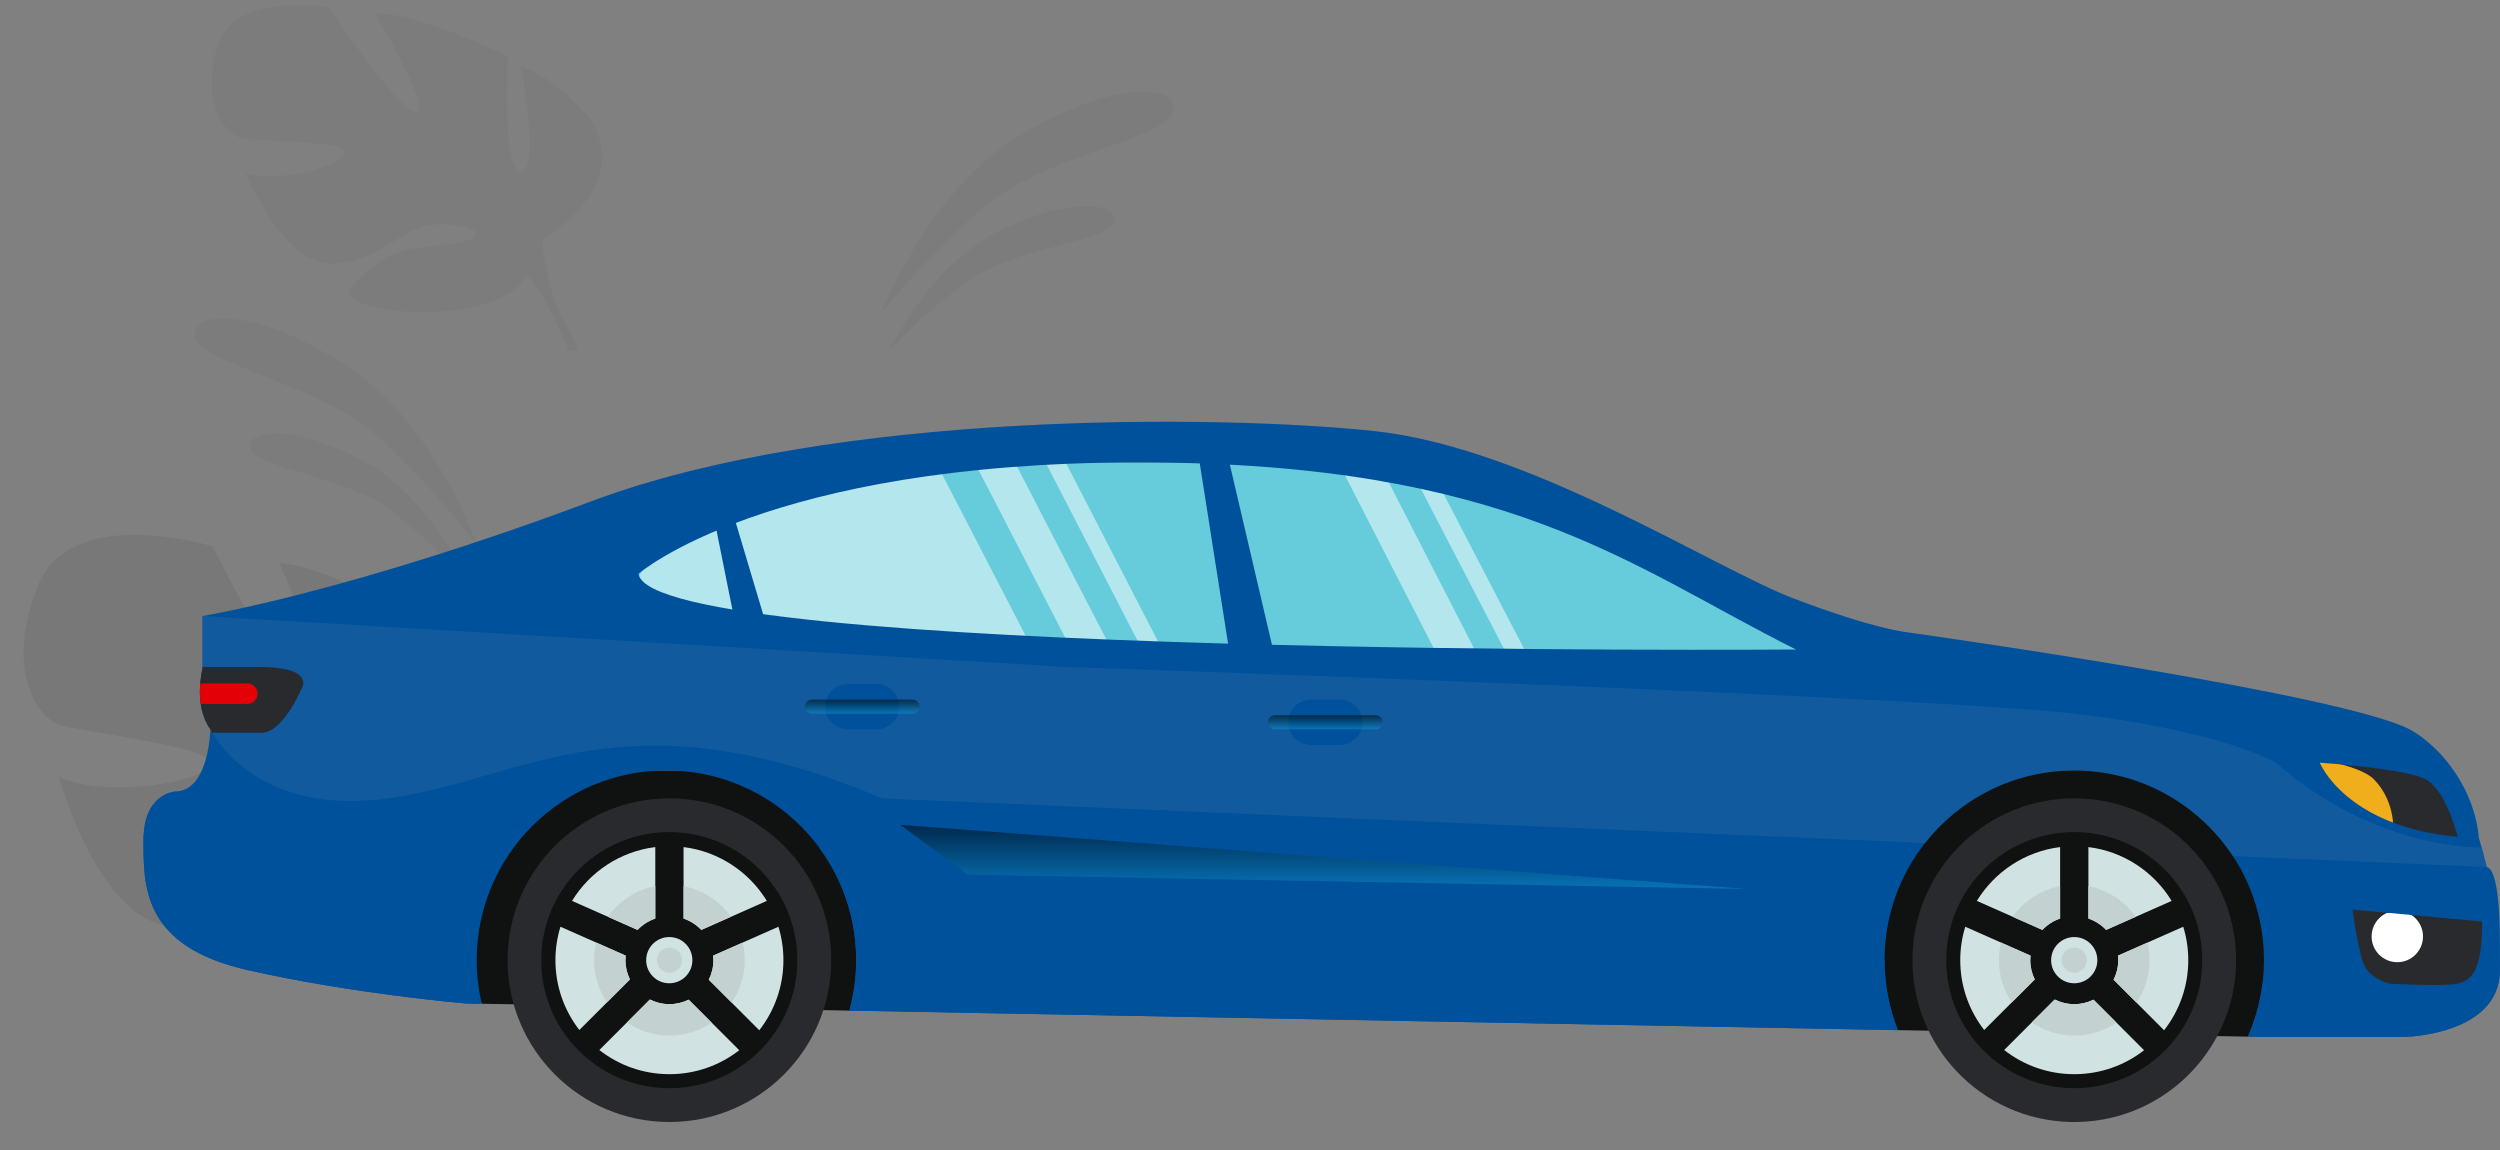 <svg width="100" height="46" viewBox="0 0 100 46" fill="none" xmlns="http://www.w3.org/2000/svg">
<rect x="0" y="0" width="100" height="46" fill="#808080" stroke="none"/>
<path opacity="0.3" d="M19.101 21.857C19.101 21.857 17.473 17.08 14.035 14.751C10.598 12.421 7.678 12.294 7.806 13.429C7.935 14.564 12.833 15.365 15.154 17.492C17.476 19.619 19.101 21.857 19.101 21.857Z" fill="black" fill-opacity="0.1"/>
<path opacity="0.3" d="M18.76 23.332C18.76 23.332 17.275 19.964 14.629 18.489C11.984 17.015 9.854 17.107 10.019 17.924C10.184 18.741 13.794 19.012 15.616 20.411C17.437 21.809 18.76 23.332 18.76 23.332Z" fill="black" fill-opacity="0.1"/>
<path opacity="0.3" d="M35.261 12.516C35.261 12.516 37.07 7.755 40.619 5.527C44.168 3.298 47.117 3.273 46.948 4.413C46.778 5.554 41.81 6.189 39.394 8.252C36.978 10.315 35.261 12.516 35.261 12.516Z" fill="black" fill-opacity="0.1"/>
<path opacity="0.3" d="M35.553 14.016C35.553 14.016 37.169 10.671 39.889 9.277C42.609 7.882 44.754 8.051 44.559 8.869C44.363 9.687 40.713 9.834 38.827 11.18C36.941 12.526 35.553 14.016 35.553 14.016Z" fill="black" fill-opacity="0.1"/>
<path opacity="0.5" d="M35.116 36.776C35.116 36.776 35.139 37.382 34.941 38.291L42.854 38.3C42.665 38.133 42.438 37.951 42.201 37.752C41.117 36.844 38.862 37.105 38.193 36.75C37.523 36.396 38.494 36.028 39.829 36.12C41.163 36.211 41.841 37.542 43.996 37.73C46.151 37.917 47.759 33.843 47.759 33.843C46.275 34.318 43.602 33.517 43.495 33.004C43.388 32.491 47.337 32.509 47.951 32.35C48.565 32.191 49.632 30.948 48.945 28.486C48.257 26.024 44.11 26.83 44.11 26.83C44.11 26.83 41.326 31.172 40.506 31.281C39.687 31.391 42.163 27.103 42.163 27.103C40.572 26.963 36.538 28.95 36.538 28.95C36.538 28.95 36.836 33.986 36.015 33.89C35.193 33.794 35.977 29.418 35.977 29.418C34.443 29.893 33.022 31.704 33.022 31.704C31.252 34.65 35.116 36.776 35.116 36.776Z" fill="black" fill-opacity="0.1"/>
<path opacity="0.6" d="M2.312 28.966C3.143 29.282 8.652 29.862 8.425 30.561C8.198 31.261 4.348 31.966 2.352 31.077C2.352 31.077 3.972 37.004 7.006 37.073C10.04 37.142 11.188 35.39 13.062 35.467C14.936 35.543 16.234 36.206 15.246 36.597C14.259 36.988 11.155 36.279 9.504 37.379C9.262 37.541 9.027 37.693 8.811 37.837C8.681 37.923 8.558 38.008 8.445 38.09H19.481C19.481 38 19.482 37.915 19.483 37.837C19.493 37.371 19.532 37.104 19.532 37.104C19.532 37.104 25.244 34.731 23.226 30.354C23.226 30.354 21.521 27.611 19.453 26.712C19.453 26.712 19.879 32.934 18.719 32.942C17.559 32.95 18.744 25.975 18.744 25.975C18.744 25.975 13.421 22.585 11.181 22.538C11.181 22.538 13.981 28.896 12.855 28.617C11.729 28.339 8.509 21.858 8.509 21.858C8.509 21.858 2.85 20.099 1.516 23.426C0.182 26.754 1.48 28.65 2.312 28.966Z" fill="black" fill-opacity="0.1"/>
<path opacity="0.3" d="M8.668 1.908C9.292 -0.407 13.189 0.314 13.189 0.314C13.189 0.314 15.838 4.364 16.608 4.46C17.378 4.556 15.018 0.554 15.018 0.554C16.509 0.408 20.311 2.239 20.311 2.239C20.311 2.239 20.074 6.965 20.844 6.868C21.613 6.771 20.841 2.672 20.841 2.672C22.285 3.106 23.633 4.793 23.633 4.793C25.319 7.541 21.711 9.569 21.711 9.569C21.711 9.569 21.664 11.209 22.676 13.089L22.676 13.089C22.676 13.089 22.904 13.436 23.136 14.026L22.743 14.027C22.71 13.921 22.675 13.819 22.636 13.72C22.636 13.72 22.635 13.719 22.635 13.719C22.634 13.717 22.634 13.716 22.633 13.714C22.606 13.653 22.567 13.567 22.519 13.461C22.519 13.461 22.519 13.461 22.519 13.461C22.519 13.46 22.519 13.46 22.519 13.46C22.398 13.224 22.317 13.05 22.265 12.924C22.265 12.924 22.265 12.924 22.265 12.923C21.904 12.183 21.385 11.218 21.039 11.016C21.039 11.016 21.082 10.955 21.123 10.835C21.096 10.893 21.068 10.953 21.039 11.016C20.366 12.463 16.998 12.707 15.121 12.322C13.245 11.937 14.062 11.406 15.072 10.545C16.082 9.683 18.199 9.909 18.824 9.571C19.45 9.233 18.535 8.896 17.284 8.993C16.034 9.09 15.409 10.344 13.388 10.539C11.367 10.733 9.826 6.924 9.826 6.924C11.221 7.357 13.723 6.584 13.819 6.101C13.914 5.619 10.21 5.669 9.632 5.525C9.055 5.381 8.044 4.224 8.668 1.908Z" fill="black" fill-opacity="0.1"/>
<path d="M89.915 41.466L75.916 41.205L52.868 39.331L33.973 40.424L19.272 40.15C19.272 40.15 16.061 32.558 17.933 31.434C19.804 30.309 28.74 28.879 32.19 29.659C35.641 30.439 73.777 29.267 80.434 29.659C87.092 30.051 92.522 33.224 93.168 35.451C93.814 37.678 89.915 41.466 89.915 41.466Z" fill="#101111"/>
<path d="M26.777 31.934C30.352 31.934 33.25 34.832 33.25 38.407C33.25 41.982 30.352 44.88 26.777 44.88C23.202 44.88 20.304 41.982 20.304 38.407C20.304 34.832 23.202 31.934 26.777 31.934Z" fill="#292A2D"/>
<path d="M82.809 44.879C79.236 44.79 76.41 41.82 76.5 38.246C76.589 34.672 79.558 31.848 83.132 31.936C86.706 32.026 89.531 34.995 89.442 38.569C89.353 42.143 86.383 44.968 82.809 44.879Z" fill="#292A2D"/>
<path d="M82.97 33.284C85.798 33.284 88.092 35.578 88.092 38.407C88.092 41.235 85.799 43.528 82.97 43.528C80.141 43.528 77.848 41.235 77.848 38.407C77.848 35.578 80.141 33.284 82.97 33.284Z" fill="#101111"/>
<path d="M91.568 30.072C91.568 30.072 92.102 38.157 93.741 39.689C95.379 41.22 99.468 39.331 99.468 39.331C99.468 39.331 99.76 32.298 96.59 30.508C93.42 28.718 91.568 30.072 91.568 30.072Z" fill="#292A2D"/>
<path d="M26.771 33.284C29.6 33.284 31.893 35.578 31.893 38.407C31.893 41.235 29.6 43.528 26.771 43.528C23.942 43.528 21.649 41.235 21.649 38.407C21.649 35.578 23.942 33.284 26.771 33.284Z" fill="#101111"/>
<path d="M90.835 30.088C90.835 30.088 94.199 30.391 94.964 31.18C95.73 31.969 95.725 32.979 95.725 32.979L92.908 33.093C92.908 33.093 90.269 31.579 90.835 30.088Z" fill="#F0AD1C"/>
<path d="M70.24 31.116H33.25L22.601 22.443C22.601 22.443 28.259 18.68 34.486 18.553C40.713 18.425 55.636 18.553 55.636 18.553C55.636 18.553 66.165 20.551 72.032 25.334C77.899 30.117 75.916 31.116 75.916 31.116H70.24Z" fill="#66CCDB"/>
<path opacity="0.5" d="M59.858 30.818H61.467L55.003 18.224H53.394L59.858 30.818Z" fill="white"/>
<path opacity="0.5" d="M62.684 30.818H63.488L56.827 17.987H56.023L62.684 30.818Z" fill="white"/>
<path opacity="0.5" d="M45.351 30.818H46.96L40.497 18.305H38.888L45.351 30.818Z" fill="white"/>
<path opacity="0.5" d="M21.649 30.818H43.814L37.04 17.728L27.342 19.538L21.649 30.818Z" fill="white"/>
<path opacity="0.5" d="M48.178 30.818H48.982L42.23 17.728H41.426L48.178 30.818Z" fill="white"/>
<path d="M83.536 33.883V36.742C83.809 36.836 84.051 36.993 84.246 37.197L86.865 36.036C86.159 34.877 84.948 34.058 83.536 33.883Z" fill="#D1E2E2"/>
<path d="M84.544 39.189L86.564 41.211C87.169 40.436 87.531 39.465 87.531 38.406C87.531 37.941 87.46 37.492 87.33 37.069L84.72 38.225C84.726 38.284 84.73 38.345 84.73 38.406C84.73 38.688 84.661 38.954 84.544 39.189Z" fill="#D1E2E2"/>
<path d="M78.41 38.407C78.41 39.459 78.768 40.429 79.367 41.2L81.391 39.178C81.276 38.944 81.211 38.684 81.211 38.407C81.211 38.346 81.215 38.284 81.221 38.225L78.611 37.07C78.481 37.492 78.41 37.942 78.41 38.407Z" fill="#D1E2E2"/>
<path d="M79.074 36.036L81.695 37.197C81.888 36.992 82.132 36.836 82.405 36.742V33.883C80.993 34.058 79.782 34.877 79.074 36.036Z" fill="#D1E2E2"/>
<path d="M80.167 42.001C80.94 42.606 81.913 42.967 82.97 42.967C84.024 42.967 84.992 42.61 85.763 42.009L83.741 39.987C83.507 40.1 83.247 40.166 82.97 40.166C82.689 40.166 82.424 40.097 82.187 39.981L80.167 42.001Z" fill="#D1E2E2"/>
<path d="M27.342 33.883V36.742C27.616 36.836 27.859 36.993 28.052 37.197L30.673 36.036C29.965 34.877 28.754 34.058 27.342 33.883Z" fill="#D1E2E2"/>
<path d="M28.351 39.189L30.371 41.211C30.976 40.436 31.337 39.464 31.337 38.406C31.337 37.941 31.267 37.492 31.137 37.069L28.527 38.224C28.533 38.283 28.536 38.345 28.536 38.406C28.536 38.688 28.468 38.953 28.351 39.189Z" fill="#D1E2E2"/>
<path d="M22.881 36.036L25.502 37.197C25.695 36.992 25.939 36.836 26.212 36.742V33.883C24.8 34.058 23.589 34.877 22.881 36.036Z" fill="#D1E2E2"/>
<path d="M23.973 42.001C24.746 42.606 25.72 42.967 26.776 42.967C27.83 42.967 28.798 42.61 29.57 42.009L27.547 39.987C27.314 40.1 27.054 40.166 26.776 40.166C26.495 40.166 26.231 40.097 25.994 39.981L23.973 42.001Z" fill="#D1E2E2"/>
<path d="M22.217 38.406C22.217 39.459 22.575 40.428 23.174 41.2L25.198 39.178C25.083 38.944 25.018 38.684 25.018 38.407C25.018 38.345 25.022 38.284 25.027 38.225L22.418 37.069C22.288 37.492 22.217 37.941 22.217 38.406Z" fill="#D1E2E2"/>
<path d="M94.864 37.459C94.864 38.027 95.324 38.488 95.892 38.488C96.46 38.488 96.92 38.027 96.92 37.459C96.92 36.891 96.46 36.431 95.892 36.431C95.324 36.431 94.864 36.891 94.864 37.459Z" fill="white"/>
<path d="M5.74 33.569C5.74 31.72 7.015 31.656 7.015 31.656C8.355 31.656 8.418 29.174 8.418 29.174C7.717 28.221 8.099 26.745 8.099 26.745V24.641C8.099 24.641 13.966 23.684 23.66 20.049C33.354 16.414 48.787 16.585 54.973 17.243C61.159 17.901 68.557 22.727 71.746 23.939C74.934 25.151 76.21 25.279 76.21 25.279C76.21 25.279 94.003 27.766 96.49 29.233C97.718 29.957 98.985 31.591 99.154 33.513C99.272 33.897 99.376 34.288 99.468 34.678C100.068 34.836 99.997 37.742 99.997 38.799C99.997 41.413 96.171 41.477 96.171 41.477H90.495L89.915 41.467C90.328 40.53 90.559 39.496 90.559 38.407C90.559 34.215 87.161 30.818 82.97 30.818C78.779 30.818 75.381 34.215 75.381 38.407C75.381 39.396 75.572 40.34 75.916 41.206L33.974 40.424C34.15 39.781 34.247 39.105 34.247 38.407C34.247 34.215 30.849 30.817 26.657 30.817C22.466 30.817 19.069 34.215 19.069 38.407C19.069 39.007 19.14 39.59 19.272 40.15L18.622 40.138C18.622 40.138 14.094 39.755 9.885 38.798C5.676 37.842 5.74 35.419 5.74 33.569ZM94.529 38.512C94.768 39.181 95.605 39.349 95.605 39.349C95.605 39.349 97.758 39.468 98.284 39.349C98.81 39.229 99.001 38.918 99.145 38.407C99.288 37.895 99.288 36.861 99.288 36.861L94.099 36.383C94.099 36.383 94.29 37.842 94.529 38.512ZM98.307 33.474C98.307 33.474 97.861 31.624 97.032 31.177C96.203 30.731 92.791 30.508 92.791 30.508C92.791 30.508 93.811 33.059 98.307 33.474ZM71.838 25.98C65.18 22.651 60.397 18.496 45.53 18.496C30.663 18.496 25.541 22.95 25.541 22.95C26.006 26.344 71.838 25.98 71.838 25.98Z" fill="#00519B"/>
<path opacity="0.5" d="M42.69 26.681C42.69 26.681 77.893 27.863 83.536 28.611C89.178 29.358 91.03 30.508 91.03 30.508C95.068 34.038 99.271 33.898 99.271 33.898C99.389 34.282 99.376 34.288 99.468 34.678L89.314 34.243C87.957 32.181 85.623 30.818 82.97 30.818C80.549 30.818 78.395 31.952 77.005 33.717L35.292 31.934C24.961 27.585 21.006 31.18 15.522 31.934C10.038 32.687 8.418 29.174 8.418 29.174C7.716 28.222 8.099 26.745 8.099 26.745V24.641L42.69 26.681ZM52.438 29.801H53.586C54.088 29.801 54.495 29.394 54.495 28.892C54.495 28.39 54.088 27.983 53.586 27.983H52.438C51.936 27.983 51.529 28.39 51.529 28.892C51.529 29.394 51.936 29.801 52.438 29.801ZM33.912 29.174H35.059C35.561 29.174 35.968 28.767 35.968 28.265C35.968 27.763 35.561 27.356 35.059 27.356H33.912C33.41 27.356 33.003 27.763 33.003 28.265C33.003 28.767 33.41 29.174 33.912 29.174Z" fill="#2265A2"/>
<path d="M8.418 29.173C7.717 28.221 8.1 26.745 8.1 26.745V26.681C8.388 26.681 8.402 26.681 10.367 26.681C12.688 26.681 12.052 27.574 12.052 27.574C12.052 27.574 11.309 29.31 10.476 29.31H8.492C8.442 29.224 8.418 29.173 8.418 29.173Z" fill="#292A2D"/>
<path d="M10.303 27.743V27.751C10.303 27.975 10.121 28.157 9.897 28.157H8.03C7.987 27.86 7.99 27.575 8.009 27.338H9.897C10.121 27.338 10.303 27.519 10.303 27.743Z" fill="#E30006"/>
<path d="M82.045 38.407C82.045 38.917 82.459 39.331 82.97 39.331C83.48 39.331 83.894 38.917 83.894 38.407C83.894 37.896 83.48 37.482 82.97 37.482C82.459 37.482 82.045 37.896 82.045 38.407Z" fill="#D1E2E2"/>
<path d="M82.467 38.406C82.467 38.684 82.692 38.909 82.97 38.909C83.248 38.909 83.472 38.684 83.472 38.406C83.472 38.129 83.248 37.904 82.97 37.904C82.692 37.904 82.467 38.129 82.467 38.406Z" fill="#C3D1D1"/>
<path d="M83.535 36.742V35.447C84.317 35.595 84.99 36.045 85.432 36.671L84.245 37.197C84.05 36.992 83.809 36.836 83.535 36.742Z" fill="#C3D1D1"/>
<path d="M84.729 38.406C84.729 38.345 84.725 38.284 84.72 38.225L85.898 37.703C85.952 37.929 85.984 38.164 85.984 38.407C85.984 39.037 85.79 39.622 85.459 40.106L84.543 39.189C84.66 38.953 84.729 38.688 84.729 38.406Z" fill="#C3D1D1"/>
<path d="M81.211 38.406C81.211 38.684 81.276 38.944 81.391 39.177L80.472 40.095C80.146 39.613 79.955 39.032 79.955 38.406C79.955 38.163 79.987 37.928 80.041 37.702L81.221 38.224C81.215 38.284 81.211 38.345 81.211 38.406Z" fill="#C3D1D1"/>
<path d="M81.695 37.197L80.507 36.671C80.949 36.045 81.623 35.595 82.404 35.447V36.742C82.131 36.836 81.888 36.992 81.695 37.197Z" fill="#C3D1D1"/>
<path d="M82.969 40.167C83.246 40.167 83.507 40.1 83.74 39.987L84.658 40.905C84.176 41.231 83.595 41.422 82.97 41.422C82.34 41.422 81.755 41.228 81.271 40.897L82.187 39.981C82.424 40.098 82.688 40.167 82.969 40.167Z" fill="#C3D1D1"/>
<path d="M25.847 38.407C25.847 38.917 26.261 39.331 26.771 39.331C27.282 39.331 27.696 38.917 27.696 38.407C27.696 37.896 27.282 37.482 26.771 37.482C26.261 37.482 25.847 37.896 25.847 38.407Z" fill="#D1E2E2"/>
<path d="M32.752 33.883C37.425 38.557 41.329 38.327 41.329 38.327L75.381 38.407C75.381 39.395 75.572 40.339 75.916 41.206L33.974 40.424C34.15 39.781 34.247 39.105 34.247 38.407C34.247 36.712 33.691 35.147 32.752 33.883Z" fill="#00519B"/>
<path d="M5.739 33.569C5.739 31.72 8.08 35.116 10.367 36.15C13.254 37.4 18.694 37.905 18.694 37.905C18.673 38.94 18.926 39.807 19.271 40.15L18.622 40.138C18.622 40.138 14.094 39.755 9.885 38.798C5.676 37.842 5.739 35.418 5.739 33.569Z" fill="#00519B"/>
<path d="M90.495 41.477L89.915 41.466C90.209 40.799 90.409 40.082 90.501 39.331C90.501 39.331 90.501 39.331 90.501 39.331C100.1 41.089 99.79 38.886 99.947 37.678C99.981 38.088 99.997 38.467 99.997 38.799C99.997 41.413 96.171 41.477 96.171 41.477H90.495Z" fill="#00519B"/>
<path opacity="0.5" d="M38.712 34.987L69.913 35.562L36.005 32.993L38.712 34.987Z" fill="url(#paint0_linear_172_56801)"/>
<path d="M49.207 26.282H50.993L48.969 17.621H47.847L49.207 26.282Z" fill="#00519B"/>
<path d="M29.489 25.347H30.757L29.32 20.533H28.523L29.489 25.347Z" fill="#00519B"/>
<path opacity="0.5" d="M50.716 28.892C50.716 29.047 50.842 29.174 50.998 29.174H55.027C55.182 29.174 55.308 29.047 55.308 28.892C55.308 28.736 55.182 28.611 55.027 28.611H50.998C50.842 28.611 50.716 28.737 50.716 28.892Z" fill="url(#paint1_linear_172_56801)"/>
<path opacity="0.5" d="M32.19 28.265C32.19 28.42 32.315 28.546 32.471 28.546H36.5C36.656 28.546 36.781 28.42 36.781 28.265C36.781 28.109 36.656 27.983 36.5 27.983H32.471C32.316 27.983 32.19 28.109 32.19 28.265Z" fill="url(#paint2_linear_172_56801)"/>
<path d="M26.274 38.406C26.274 38.684 26.499 38.909 26.777 38.909C27.054 38.909 27.279 38.684 27.279 38.406C27.279 38.129 27.054 37.904 26.777 37.904C26.499 37.904 26.274 38.129 26.274 38.406Z" fill="#C3D1D1"/>
<path d="M27.343 36.742V35.447C28.124 35.595 28.798 36.045 29.239 36.671L28.053 37.197C27.858 36.992 27.616 36.836 27.343 36.742Z" fill="#C3D1D1"/>
<path d="M28.537 38.406C28.537 38.345 28.533 38.284 28.527 38.225L29.706 37.703C29.76 37.929 29.792 38.164 29.792 38.407C29.792 39.037 29.598 39.622 29.267 40.106L28.351 39.189C28.468 38.953 28.537 38.688 28.537 38.406Z" fill="#C3D1D1"/>
<path d="M25.018 38.406C25.018 38.684 25.084 38.944 25.198 39.177L24.279 40.095C23.953 39.613 23.762 39.032 23.762 38.406C23.762 38.163 23.794 37.928 23.848 37.702L25.028 38.224C25.022 38.284 25.018 38.345 25.018 38.406Z" fill="#C3D1D1"/>
<path d="M25.502 37.197L24.315 36.671C24.757 36.045 25.431 35.595 26.212 35.447V36.742C25.939 36.836 25.696 36.992 25.502 37.197Z" fill="#C3D1D1"/>
<path d="M26.777 40.167C27.054 40.167 27.314 40.1 27.548 39.987L28.466 40.905C27.984 41.231 27.403 41.422 26.777 41.422C26.147 41.422 25.563 41.228 25.079 40.897L25.995 39.981C26.231 40.098 26.496 40.167 26.777 40.167Z" fill="#C3D1D1"/>
<defs>
<linearGradient id="paint0_linear_172_56801" x1="52.959" y1="35.562" x2="52.959" y2="32.992" gradientUnits="userSpaceOnUse">
<stop stop-color="#0D97D3"/>
<stop offset="1"/>
</linearGradient>
<linearGradient id="paint1_linear_172_56801" x1="53.012" y1="29.174" x2="53.012" y2="28.611" gradientUnits="userSpaceOnUse">
<stop stop-color="#0D97D3"/>
<stop offset="1"/>
</linearGradient>
<linearGradient id="paint2_linear_172_56801" x1="34.486" y1="28.546" x2="34.486" y2="27.983" gradientUnits="userSpaceOnUse">
<stop stop-color="#0D97D3"/>
<stop offset="1"/>
</linearGradient>
</defs>
</svg>
